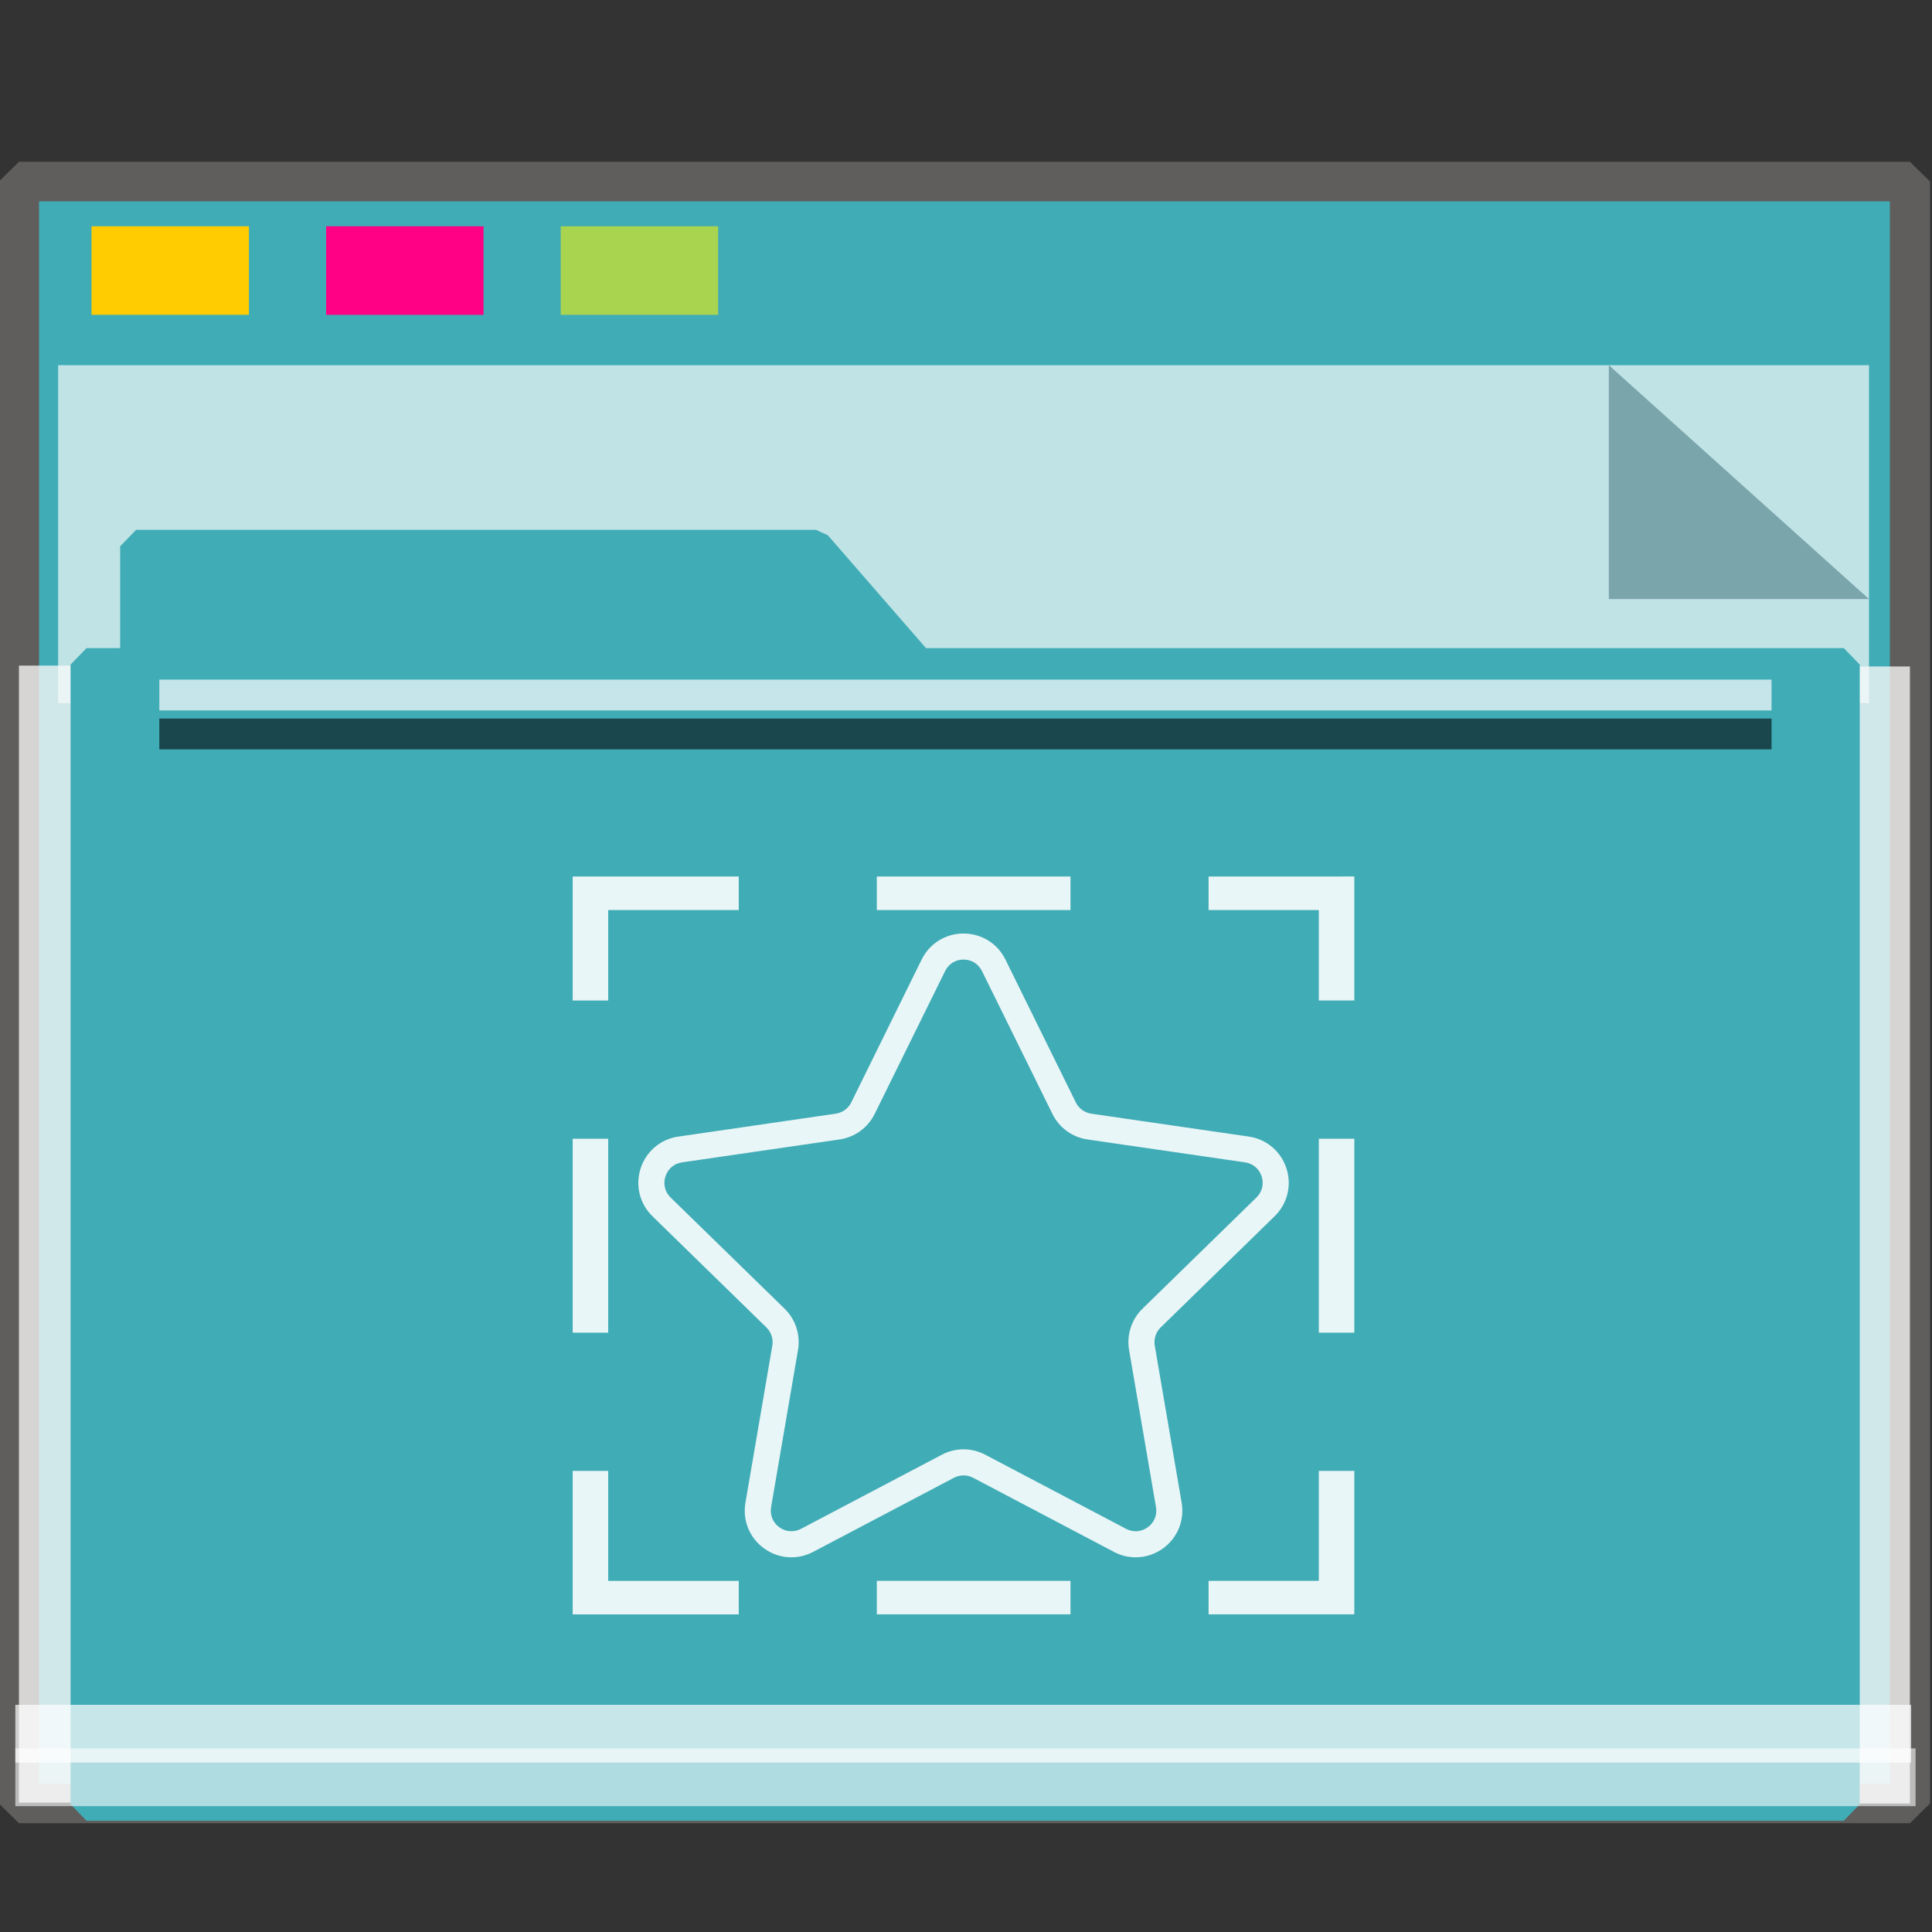 <?xml version="1.0" encoding="UTF-8" standalone="no"?>
<svg
   xmlns:dc="http://purl.org/dc/elements/1.1/"
   xmlns:cc="http://creativecommons.org/ns#"
   xmlns:rdf="http://www.w3.org/1999/02/22-rdf-syntax-ns#"
   xmlns:svg="http://www.w3.org/2000/svg"
   xmlns="http://www.w3.org/2000/svg"
   xmlns:sodipodi="http://sodipodi.sourceforge.net/DTD/sodipodi-0.dtd"
   xmlns:inkscape="http://www.inkscape.org/namespaces/inkscape"
   width="64px"
   height="64px"
   viewBox="0 0 64 64"
   version="1.1"
   id="SVGRoot"
   sodipodi:docname="folder-sparkleshare.svg"
   inkscape:version="1.0beta2 (2b71d25d45, 2019-12-03)">
  <rect x="0" y="0" width="64" height="64" fill="#333333" stroke="none"/>
  <sodipodi:namedview
     id="base"
     pagecolor="#FFFFFF"
     bordercolor="#666666"
     borderopacity="1.0"
     inkscape:pageopacity="0.0"
     inkscape:pageshadow="2"
     inkscape:zoom="39.595232"
     inkscape:cx="34.441767"
     inkscape:cy="37.696129"
     inkscape:document-units="px"
     inkscape:current-layer="g852"
     showgrid="false"
     inkscape:showpageshadow="false"
     inkscape:pagecheckerboard="false"
     units="px"
     inkscape:window-width="1920"
     inkscape:window-height="1027"
     inkscape:window-x="0"
     inkscape:window-y="21"
     inkscape:window-maximized="1"
     inkscape:lockguides="true"
     inkscape:grid-bbox="true"
     inkscape:snap-object-midpoints="true"
     inkscape:snap-page="true"
     inkscape:snap-grids="false"
     inkscape:snap-to-guides="false"
     inkscape:snap-global="false"
     inkscape:document-rotation="0" />
  <defs
     id="defs2">
    <linearGradient
       id="linearGradient4314-5">
      <stop
         style="stop-color:#ff4b00;stop-opacity:1"
         offset="0"
         id="stop4316-5" />
      <stop
         style="stop-color:#ff5500;stop-opacity:1"
         offset="1"
         id="stop4318-8" />
    </linearGradient>
  </defs>
  <g
     id="layer1"
     inkscape:groupmode="layer"
     inkscape:label="Layer 1">
    <g
       id="g938"
       transform="matrix(0.984,0,0,0.963,-3.199,-18.562)">
      <g
         id="g1521"
         transform="matrix(0.995,0,0,1,0.645,-1.038)">
        <g
           id="g852">
          <rect
             y="26.559"
             x="3.26"
             height="55.79"
             width="63.981"
             id="rect817"
             style="opacity:1;fill:#40ACB6;fill-opacity:1;fill-rule:nonzero;stroke:#5f5e5c;stroke-width:1.361;stroke-linecap:square;stroke-linejoin:bevel;stroke-miterlimit:4;stroke-dasharray:none;stroke-opacity:1;paint-order:markers stroke fill" />
          <rect
             transform="rotate(90)"
             style="opacity:1;fill:#fefbfb;fill-opacity:0.755;fill-rule:nonzero;stroke:none;stroke-width:0.069;stroke-linecap:square;stroke-linejoin:bevel;stroke-miterlimit:4;stroke-dasharray:none;stroke-opacity:0.796;paint-order:markers stroke fill"
             id="rect1500"
             width="39.113"
             height="1.928"
             x="43.239"
             y="-67.24" />
          <rect
             y="-5.875"
             x="43.209"
             height="2.615"
             width="39.113"
             id="rect1498"
             style="opacity:1;fill:#fefbfb;fill-opacity:0.755;fill-rule:nonzero;stroke:none;stroke-width:0.081;stroke-linecap:square;stroke-linejoin:bevel;stroke-miterlimit:4;stroke-dasharray:none;stroke-opacity:0.796;paint-order:markers stroke fill"
             transform="rotate(90)" />
          <g
             style="opacity:0.693"
             transform="matrix(0.267,0,0,0.377,-8.229,12.423)"
             id="g851">
            <path
               inkscape:connector-curvature="0"
               style="opacity:1;fill:#f8fafa;fill-opacity:1;fill-rule:nonzero;stroke:none;stroke-width:0.67;stroke-linecap:square;stroke-linejoin:bevel;stroke-miterlimit:4;stroke-dasharray:none;stroke-opacity:0.796;paint-order:markers stroke fill"
               d="M 47.996,54.25 H 277.469 V 85.091 H 47.996 Z"
               id="rect831" />
            <path
               style="opacity:1;fill:#93a2a5;fill-opacity:1;fill-rule:nonzero;stroke:none;stroke-width:0.211;stroke-linecap:square;stroke-linejoin:bevel;stroke-miterlimit:4;stroke-dasharray:none;stroke-opacity:0.796;paint-order:markers stroke fill"
               d="M 277.469,75.592 244.5,54.25 v 21.342 z"
               id="path1496"
               inkscape:connector-curvature="0"
               sodipodi:nodetypes="cccc" />
          </g>
          <g
             id="g1484"
             style="fill:#40ACB6;fill-opacity:1;stroke:#40ACB6;stroke-width:1.162;stroke-miterlimit:4;stroke-dasharray:none;stroke-opacity:1"
             transform="matrix(0.929,0,0,0.974,2.527,4.016)">
            <path
               sodipodi:nodetypes="cccccccccc"
               id="rect821"
               style="opacity:1;fill:#40ACB6;fill-opacity:1;fill-rule:nonzero;stroke:#40ACB6;stroke-width:1.162;stroke-linecap:square;stroke-linejoin:bevel;stroke-miterlimit:4;stroke-dasharray:none;stroke-opacity:1;paint-order:markers stroke fill"
               d="m 5.056,36.026 h 24.762 l 3.746,4.178 H 5.056 Z M 3.25,40.204 h 64 v 40.251 h -64 z"
               inkscape:connector-curvature="0" />
          </g>
          <rect
             style="opacity:1;fill:#ffcc00;fill-opacity:0.993;fill-rule:nonzero;stroke:none;stroke-width:0.477;stroke-linecap:square;stroke-linejoin:bevel;stroke-miterlimit:4;stroke-dasharray:none;stroke-opacity:1;paint-order:markers stroke fill"
             id="rect825"
             width="5.326"
             height="3.046"
             x="5.715"
             y="28.097" />
          <rect
             y="28.097"
             x="13.653"
             height="3.046"
             width="5.326"
             id="rect827"
             style="opacity:1;fill:#ff0084;fill-opacity:0.993;fill-rule:nonzero;stroke:none;stroke-width:0.477;stroke-linecap:square;stroke-linejoin:bevel;stroke-miterlimit:4;stroke-dasharray:none;stroke-opacity:1;paint-order:markers stroke fill" />
          <rect
             style="opacity:1;fill:#aad450;fill-opacity:0.993;fill-rule:nonzero;stroke:none;stroke-width:0.477;stroke-linecap:square;stroke-linejoin:bevel;stroke-miterlimit:4;stroke-dasharray:none;stroke-opacity:1;paint-order:markers stroke fill"
             id="rect829"
             width="5.326"
             height="3.046"
             x="21.591"
             y="28.097" />
          <rect
             style="opacity:0.704;fill:#FFFFFF;fill-opacity:0.997;fill-rule:nonzero;stroke:none;stroke-width:0.09;stroke-linecap:square;stroke-linejoin:bevel;stroke-miterlimit:4;stroke-dasharray:none;stroke-opacity:0.796;paint-order:markers stroke fill"
             id="rect855"
             width="64.144"
             height="1.987"
             x="3.138"
             y="78.957" />
          <rect
             y="80.456"
             x="3.138"
             height="1.987"
             width="64.293"
             id="rect853"
             style="opacity:0.597;fill:#FFFFFF;fill-opacity:0.969;fill-rule:nonzero;stroke:none;stroke-width:0.09;stroke-linecap:square;stroke-linejoin:bevel;stroke-miterlimit:4;stroke-dasharray:none;stroke-opacity:0.796;paint-order:markers stroke fill" />
          <rect
             style="opacity:0.704;fill:#fcfdff;fill-opacity:1;fill-rule:nonzero;stroke:none;stroke-width:0.061;stroke-linecap:square;stroke-linejoin:bevel;stroke-miterlimit:4;stroke-dasharray:none;stroke-opacity:0.796;paint-order:markers stroke fill"
             id="rect1504"
             width="54.548"
             height="1.06"
             x="8.01"
             y="43.692" />
          <rect
             y="45.031"
             x="8.01"
             height="1.06"
             width="54.548"
             id="rect1523"
             style="opacity:0.597;fill:#000207;fill-opacity:1;fill-rule:nonzero;stroke:none;stroke-width:0.061;stroke-linecap:square;stroke-linejoin:bevel;stroke-miterlimit:4;stroke-dasharray:none;stroke-opacity:0.796;paint-order:markers stroke fill" />
          <g
             transform="matrix(0.839,0,0,0.854,-328.88,-661.098)"
             id="star"
             style="fill:#fafafa;fill-opacity:1;stroke:none;stroke-width:1.113;stroke-miterlimit:4;stroke-dasharray:none;stroke-opacity:1">
            <path
               inkscape:connector-curvature="0"
               d="m 418.207,833.211 v 4.995 h 1.432 v -3.643 h 5.265 v -1.351 z m 12.264,0 v 1.351 h 7.811 v -1.351 z m 13.379,0 v 1.351 h 4.446 v 3.643 h 1.432 v -4.995 z m -9.883,2.296 c -0.721,0 -1.368,0.401 -1.687,1.047 l -2.839,5.756 c -0.121,0.245 -0.355,0.414 -0.625,0.454 l -6.352,0.924 c -0.714,0.103 -1.294,0.592 -1.517,1.279 -0.223,0.686 -0.04,1.425 0.476,1.928 l 4.595,4.479 c 0.196,0.191 0.285,0.466 0.239,0.735 l -1.084,6.325 c -0.122,0.711 0.163,1.414 0.747,1.838 0.583,0.425 1.343,0.48 1.982,0.144 l 5.68,-2.986 c 0.242,-0.127 0.531,-0.127 0.773,0 l 5.68,2.986 c 0.277,0.146 0.578,0.218 0.877,0.218 0.388,0 0.775,-0.122 1.105,-0.362 0.584,-0.424 0.868,-1.128 0.747,-1.838 l -1.084,-6.325 c -0.046,-0.269 0.043,-0.544 0.239,-0.735 l 4.595,-4.479 c 0.516,-0.503 0.699,-1.242 0.476,-1.928 -0.223,-0.686 -0.803,-1.176 -1.517,-1.28 l -6.352,-0.922 c -0.27,-0.04 -0.504,-0.208 -0.625,-0.454 l -2.839,-5.756 c -0.319,-0.647 -0.966,-1.047 -1.687,-1.047 z m 0,1.049 c 0.324,0 0.601,0.173 0.745,0.463 l 2.841,5.756 c 0.274,0.556 0.802,0.94 1.415,1.028 l 6.352,0.922 c 0.32,0.047 0.57,0.258 0.67,0.566 0.1,0.307 0.021,0.625 -0.211,0.851 l -4.595,4.479 c -0.443,0.432 -0.644,1.054 -0.539,1.665 l 1.084,6.325 c 0.055,0.318 -0.069,0.622 -0.33,0.812 -0.262,0.19 -0.589,0.213 -0.875,0.064 l -5.68,-2.986 c -0.274,-0.143 -0.575,-0.217 -0.875,-0.217 -0.3,0 -0.601,0.072 -0.875,0.217 l -5.68,2.986 c -0.287,0.149 -0.614,0.126 -0.875,-0.064 -0.262,-0.19 -0.384,-0.493 -0.33,-0.812 l 1.084,-6.325 c 0.105,-0.61 -0.096,-1.233 -0.539,-1.665 l -4.597,-4.479 c -0.232,-0.226 -0.309,-0.544 -0.209,-0.851 0.1,-0.308 0.35,-0.519 0.67,-0.566 l 6.35,-0.922 c 0.613,-0.089 1.143,-0.473 1.417,-1.028 l 2.841,-5.756 c 0.143,-0.29 0.422,-0.463 0.745,-0.463 z m -15.76,7.218 v 7.811 h 1.432 v -7.811 z m 30.089,0 v 7.811 h 1.432 v -7.811 z m -30.089,13.379 v 5.779 h 6.697 v -1.349 h -5.265 v -4.429 z m 30.089,0 v 4.429 h -4.446 v 1.349 h 5.877 v -5.779 z m -17.825,4.429 v 1.349 h 7.811 v -1.349 z"
               style="opacity:0.907;fill:#FFFFFF;fill-opacity:0.975;stroke:none;stroke-width:0.832;stroke-miterlimit:4;stroke-dasharray:none;stroke-opacity:1"
               id="path5448" />
          </g>
          <g
             id="g5783"
             transform="matrix(0,1.017,-0.983,0,96.597,25.588)" />
        </g>
      </g>
    </g>
  </g>
</svg>
